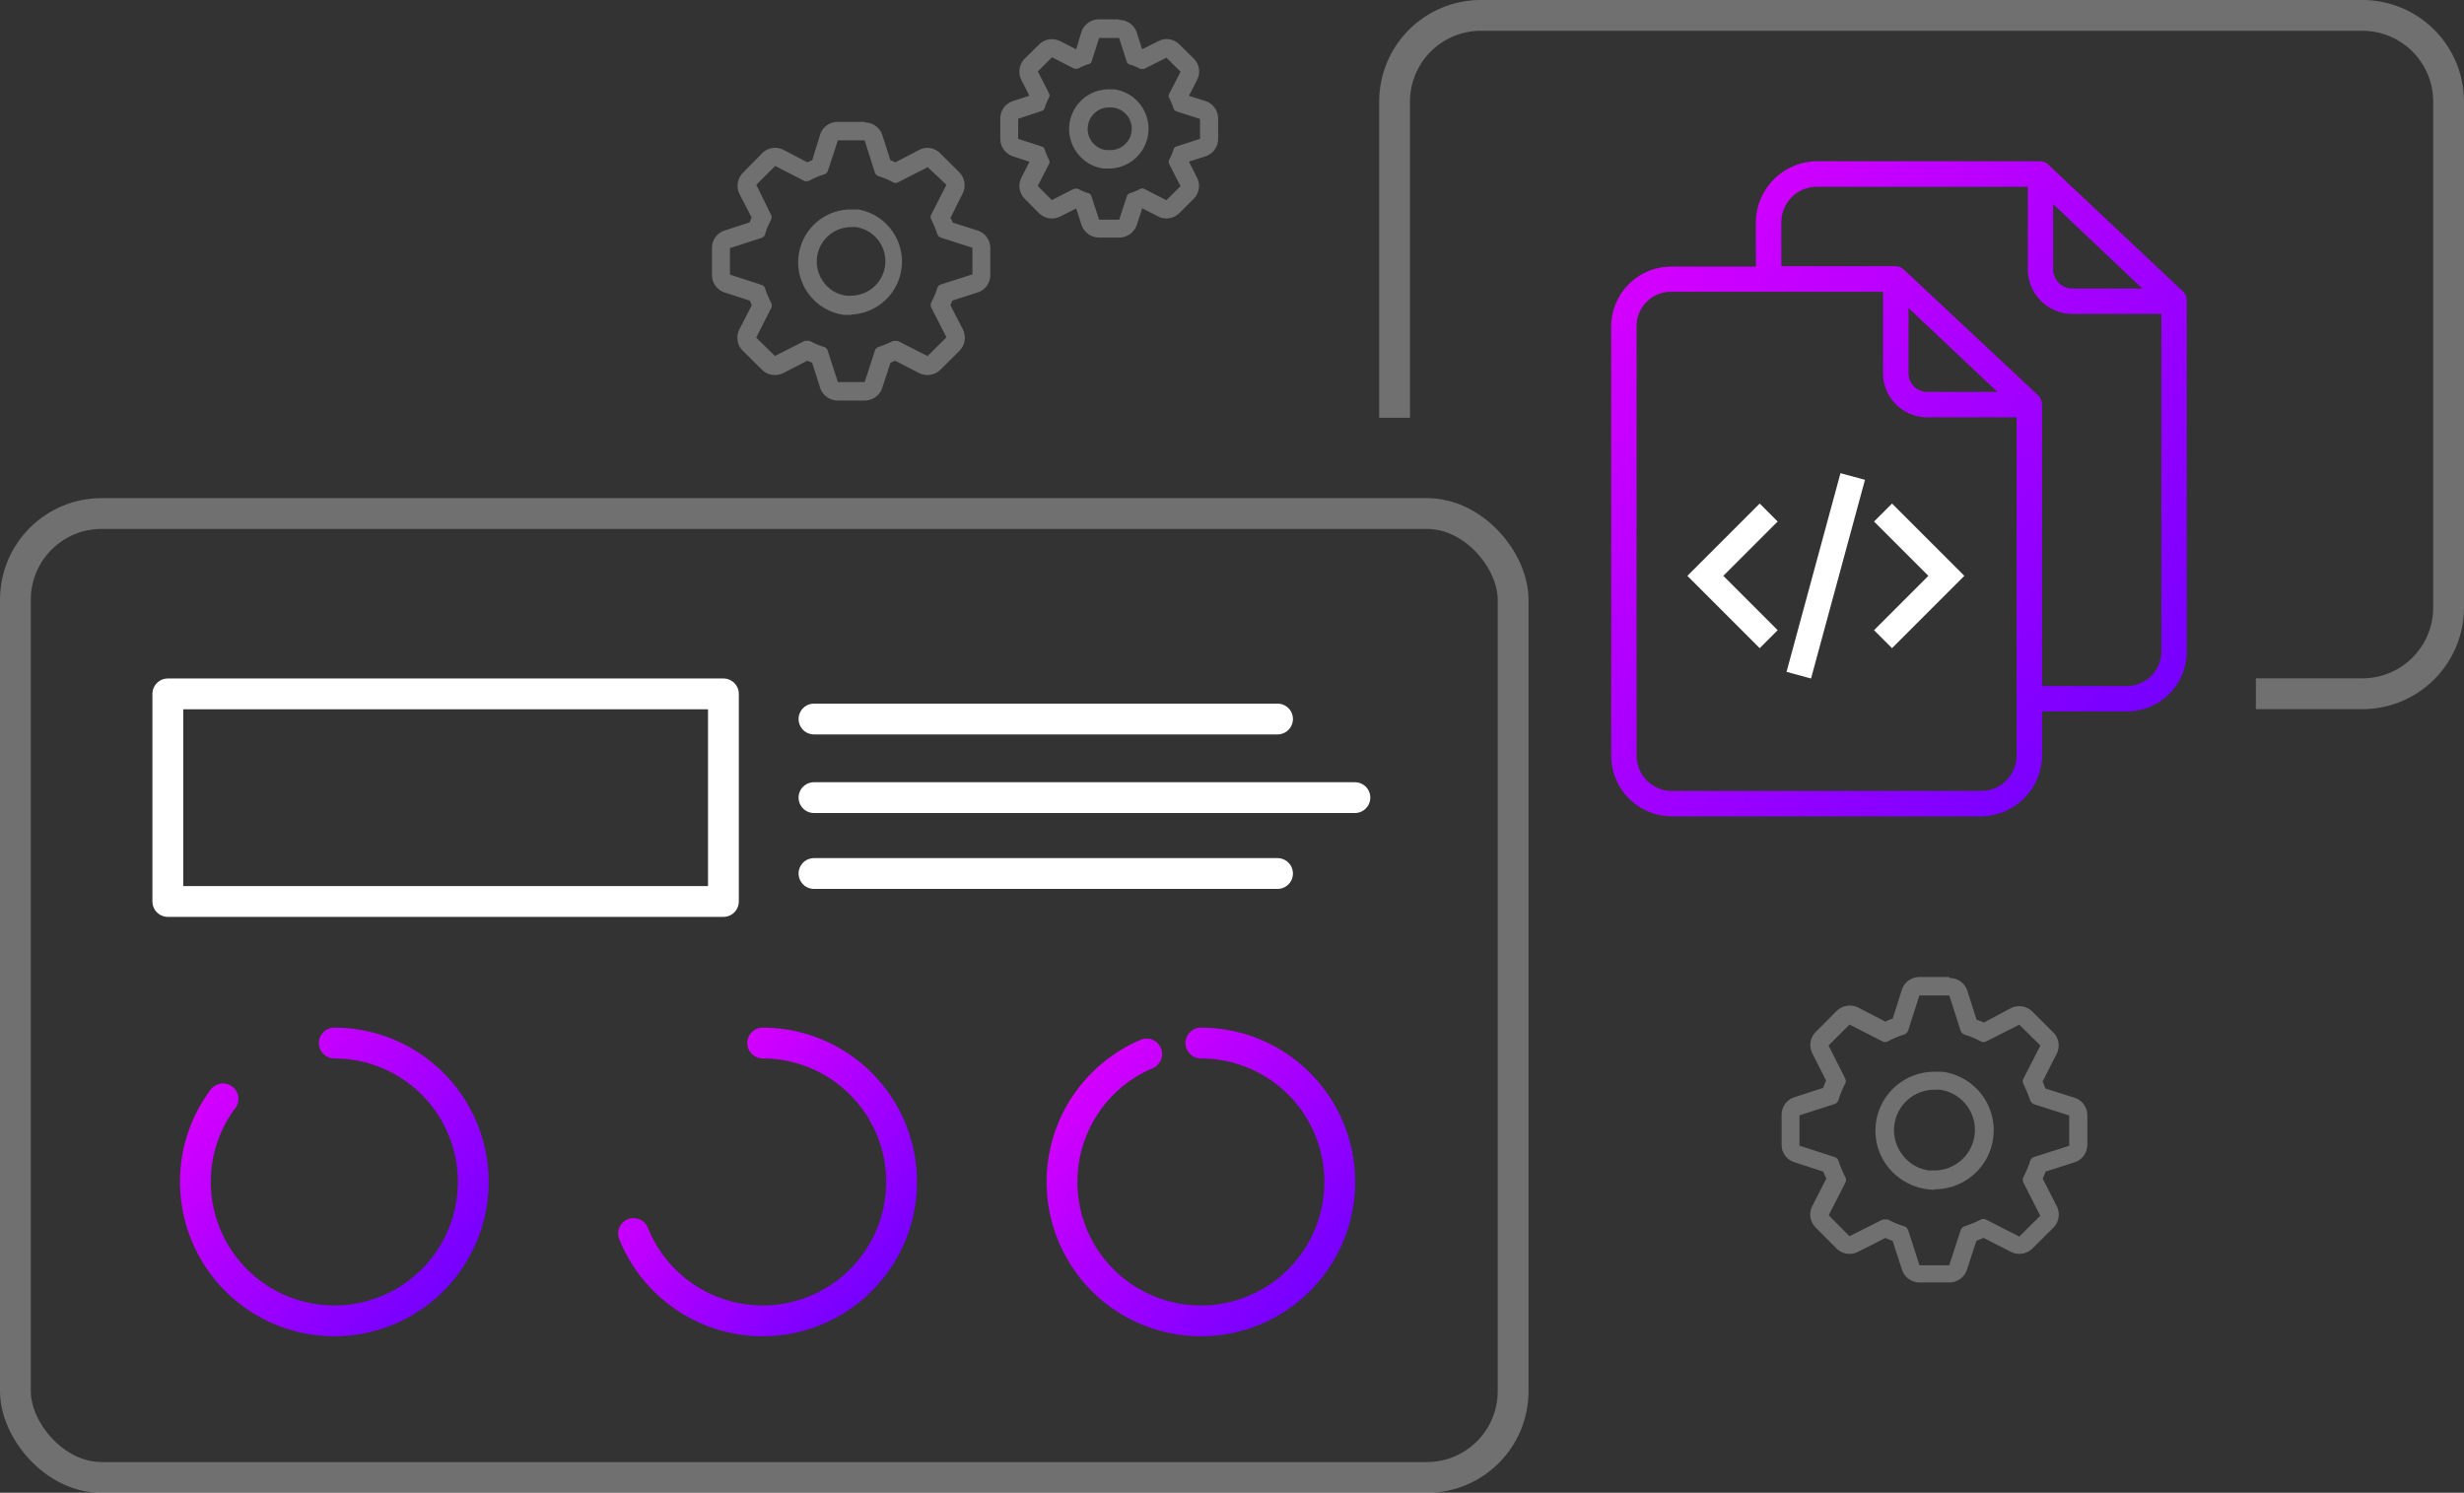 <?xml version="1.0" encoding="UTF-8"?> <svg xmlns="http://www.w3.org/2000/svg" xmlns:xlink="http://www.w3.org/1999/xlink" viewBox="0 0 199.97 121.16"><rect x="0" y="0" width="199.97" height="121.16" fill="#333333" stroke="none"/><defs><style>.cls-1,.cls-2,.cls-3,.cls-4,.cls-5{fill:none;stroke-width:2.5px;}.cls-1,.cls-2{stroke:#fff;}.cls-1,.cls-8{opacity:0.3;}.cls-2,.cls-3,.cls-4,.cls-5{stroke-linecap:round;stroke-linejoin:round;}.cls-3{stroke:url(#New_Gradient_Swatch);}.cls-4{stroke:url(#New_Gradient_Swatch-2);}.cls-5{stroke:url(#New_Gradient_Swatch-3);}.cls-6{fill:url(#New_Gradient_Swatch-4);}.cls-7{fill:#fff;}</style><linearGradient id="New_Gradient_Swatch" x1="88.23" y1="87.47" x2="106.69" y2="104.39" gradientUnits="userSpaceOnUse"><stop offset="0" stop-color="#d400ff"></stop><stop offset="1" stop-color="#7600ff"></stop></linearGradient><linearGradient id="New_Gradient_Swatch-2" x1="55.36" y1="89.94" x2="71.13" y2="104.39" xlink:href="#New_Gradient_Swatch"></linearGradient><linearGradient id="New_Gradient_Swatch-3" x1="17.94" y1="87.51" x2="36.37" y2="104.39" xlink:href="#New_Gradient_Swatch"></linearGradient><linearGradient id="New_Gradient_Swatch-4" x1="131.95" y1="23.28" x2="172.38" y2="60.32" xlink:href="#New_Gradient_Swatch"></linearGradient></defs><title>icon-app-dev</title><g id="Layer_2" data-name="Layer 2"><g id="Layer_3" data-name="Layer 3"><rect class="cls-1" x="1.25" y="41.68" width="121.55" height="78.24" rx="7" ry="7"></rect><path class="cls-1" d="M113.18,33.91V8.25a7,7,0,0,1,7-7h71.54a7,7,0,0,1,7,7V49.31a7,7,0,0,1-7,7h-8.64"></path><rect class="cls-2" x="13.62" y="56.32" width="45.09" height="16.85"></rect><line class="cls-2" x1="66.06" y1="58.36" x2="103.68" y2="58.36"></line><line class="cls-2" x1="66.06" y1="64.74" x2="109.96" y2="64.74"></line><line class="cls-2" x1="66.06" y1="70.9" x2="103.68" y2="70.9"></line><path class="cls-3" d="M97.46,84.66h0a11.27,11.27,0,0,1,11.27,11.27h0a11.27,11.27,0,0,1-11.27,11.28h0A11.27,11.27,0,0,1,86.19,95.93h0a11.28,11.28,0,0,1,6.87-10.38"></path><path class="cls-4" d="M61.9,84.66h0A11.28,11.28,0,0,1,73.17,95.93h0A11.28,11.28,0,0,1,61.9,107.21h0a11.3,11.3,0,0,1-10.48-7.09"></path><path class="cls-5" d="M27.13,84.66A11.28,11.28,0,0,1,38.41,95.93h0a11.28,11.28,0,0,1-11.28,11.28h0A11.28,11.28,0,0,1,15.86,95.93h0a11.18,11.18,0,0,1,2.24-6.74"></path><path class="cls-6" d="M135.63,66.26h25.2a5,5,0,0,0,4.9-5V57.74h6.87a4.85,4.85,0,0,0,4.87-4.85V24.41a1,1,0,0,0-.31-.76L166.27,13.4a1,1,0,0,0-.7-.31H147.4a5,5,0,0,0-4.9,5v3.55h-6.87a4.87,4.87,0,0,0-4.87,4.86V61.3A4.93,4.93,0,0,0,135.63,66.26ZM154.89,25l7.21,6.81h-5.71a1.52,1.52,0,0,1-1.5-1.52V25Zm11.74-8.43,7.23,6.85h-5.71a1.57,1.57,0,0,1-1.52-1.6Zm-22.06,1.49a2.88,2.88,0,0,1,2.83-2.9h17.17v6.66a3.63,3.63,0,0,0,3.58,3.66h7.26V52.86a2.8,2.8,0,0,1-2.79,2.82h-6.89V32.84a1.05,1.05,0,0,0-.32-.75l-10.9-10.21a1,1,0,0,0-.7-.27h-9.24Zm-11.75,8.43a2.79,2.79,0,0,1,2.78-2.81h17.22v6.58a3.58,3.58,0,0,0,3.54,3.61h7.3V61.3a2.88,2.88,0,0,1-2.83,2.9h-25.2a2.87,2.87,0,0,1-2.81-2.9Z"></path><polygon class="cls-7" points="144.27 51.15 139.86 46.74 144.27 42.33 142.81 40.87 136.94 46.74 142.81 52.61 144.27 51.15"></polygon><polygon class="cls-7" points="153.55 52.61 159.42 46.74 153.55 40.87 152.09 42.33 156.5 46.74 152.09 51.15 153.55 52.61"></polygon><rect class="cls-7" x="139.82" y="45.71" width="16.71" height="2.06" transform="translate(64.24 177.49) rotate(-74.81)"></rect><g class="cls-8"><path class="cls-7" d="M70.17,11.39,71,14a.5.5,0,0,0,.3.3,6.13,6.13,0,0,1,1.17.49.4.4,0,0,0,.42,0l2.4-1.22L76.81,15l-1.23,2.41a.43.43,0,0,0,0,.41A9.18,9.18,0,0,1,76.07,19a.49.49,0,0,0,.29.29l2.56.82v2.16l-2.56.82a.42.42,0,0,0-.29.29,7.1,7.1,0,0,1-.49,1.16.5.5,0,0,0,0,.43l1.23,2.41-1.53,1.52-2.4-1.22a.46.46,0,0,0-.2,0,.54.54,0,0,0-.21,0,8.39,8.39,0,0,1-1.17.48.46.46,0,0,0-.29.29l-.84,2.56H68l-.83-2.56a.44.44,0,0,0-.29-.29,6.19,6.19,0,0,1-1.17-.49.45.45,0,0,0-.2,0,.52.52,0,0,0-.21,0l-2.41,1.22L61.37,27.4,62.59,25a.46.46,0,0,0,0-.41,8.63,8.63,0,0,1-.5-1.18.44.44,0,0,0-.29-.29l-2.56-.83V20.14l2.56-.83a.42.42,0,0,0,.29-.3,6.17,6.17,0,0,1,.48-1.16.45.45,0,0,0,0-.42L61.38,15l1.53-1.53,2.39,1.23a.35.35,0,0,0,.2,0,.46.46,0,0,0,.23-.06,6.06,6.06,0,0,1,1.17-.49.46.46,0,0,0,.29-.29L68,11.39h2.16M69.09,25.53A4.3,4.3,0,0,0,69.65,17l-.56,0a4.29,4.29,0,0,0-3.42,6.91,4.26,4.26,0,0,0,2.84,1.65c.2,0,.39,0,.58,0M70.17,9.89H68a1.5,1.5,0,0,0-1.43,1L65.92,13l-.41.17-1.91-1a1.53,1.53,0,0,0-.69-.17,1.49,1.49,0,0,0-1.06.44L60.32,14A1.51,1.51,0,0,0,60,15.72l1,1.93c-.06.13-.11.26-.16.4l-2.06.67a1.49,1.49,0,0,0-1,1.42V22.3a1.5,1.5,0,0,0,1,1.43l2.07.67c.06.13.11.26.16.38l-1,1.94a1.49,1.49,0,0,0,.27,1.74L61.83,30a1.49,1.49,0,0,0,1.06.44,1.51,1.51,0,0,0,.68-.16l1.94-1,.4.16.66,2.07a1.52,1.52,0,0,0,1.43,1h2.16a1.5,1.5,0,0,0,1.43-1l.68-2.07.38-.16,1.94,1a1.51,1.51,0,0,0,.68.16A1.52,1.52,0,0,0,76.33,30l1.53-1.52a1.52,1.52,0,0,0,.28-1.75l-1-1.94c0-.13.11-.26.16-.4l2.07-.66a1.49,1.49,0,0,0,1-1.43V20.15a1.5,1.5,0,0,0-1-1.43l-2.07-.66c0-.13-.11-.26-.16-.38l1-2A1.51,1.51,0,0,0,77.87,14l-1.53-1.52A1.49,1.49,0,0,0,75.28,12a1.52,1.52,0,0,0-.68.17l-1.93,1L72.26,13l-.66-2.06a1.5,1.5,0,0,0-1.43-1ZM69.09,24l-.4,0a2.71,2.71,0,0,1-1.82-1.06,2.8,2.8,0,0,1,2.22-4.51,2.36,2.36,0,0,1,.37,0A2.8,2.8,0,0,1,69.09,24Z"></path></g><g class="cls-8"><path class="cls-7" d="M90.82,3.07,91.44,5a.39.39,0,0,0,.22.23,4.06,4.06,0,0,1,.88.36.29.29,0,0,0,.16,0,.34.34,0,0,0,.16,0l1.8-.91,1.15,1.14-.93,1.81a.32.32,0,0,0,0,.3,6.48,6.48,0,0,1,.37.89.4.4,0,0,0,.22.22l1.92.61v1.62l-1.92.62a.31.31,0,0,0-.22.22,5.06,5.06,0,0,1-.37.87.4.4,0,0,0,0,.32l.93,1.81-1.15,1.14-1.8-.92a.32.32,0,0,0-.31,0,5.05,5.05,0,0,1-.88.36.35.35,0,0,0-.21.22l-.63,1.92H89.2l-.63-1.92a.33.33,0,0,0-.21-.22,4.22,4.22,0,0,1-.88-.37.41.41,0,0,0-.16,0,.4.4,0,0,0-.15,0l-1.81.92-1.14-1.15.92-1.79a.34.34,0,0,0,0-.31,7.62,7.62,0,0,1-.37-.88.32.32,0,0,0-.22-.22l-1.92-.62V9.64L84.56,9a.32.32,0,0,0,.22-.22,4.43,4.43,0,0,1,.36-.87.36.36,0,0,0,0-.32l-.91-1.79,1.15-1.15,1.79.92a.24.24,0,0,0,.15,0,.47.47,0,0,0,.17,0,4.15,4.15,0,0,1,.88-.37A.34.34,0,0,0,88.59,5l.61-1.92h1.62M90,13.68a3.23,3.23,0,0,0,.42-6.43l-.42,0a3.22,3.22,0,0,0-2.56,5.19,3.18,3.18,0,0,0,2.13,1.24l.43,0m.81-12.11H89.2a1.5,1.5,0,0,0-1.43,1L87.34,4l-1.28-.65a1.48,1.48,0,0,0-1.74.27L83.17,4.75a1.51,1.51,0,0,0-.28,1.74l.65,1.28-1.36.44a1.49,1.49,0,0,0-1,1.42v1.62a1.5,1.5,0,0,0,1,1.43l1.37.45-.65,1.27a1.49,1.49,0,0,0,.27,1.74l1.14,1.15a1.49,1.49,0,0,0,1.06.44,1.51,1.51,0,0,0,.68-.16l1.29-.65.44,1.36a1.5,1.5,0,0,0,1.43,1h1.62a1.5,1.5,0,0,0,1.42-1l.45-1.37,1.28.65a1.52,1.52,0,0,0,.68.17,1.49,1.49,0,0,0,1.06-.44l1.14-1.14a1.47,1.47,0,0,0,.28-1.74l-.65-1.29,1.37-.44a1.49,1.49,0,0,0,1-1.43V9.64a1.5,1.5,0,0,0-1-1.43l-1.37-.43.66-1.29a1.49,1.49,0,0,0-.28-1.75L95.71,3.6a1.5,1.5,0,0,0-1-.43,1.48,1.48,0,0,0-.68.16L92.69,4l-.44-1.38a1.49,1.49,0,0,0-1.43-1ZM90,12.18l-.26,0a1.73,1.73,0,0,1-1.45-1.95A1.73,1.73,0,0,1,90,8.72l.23,0A1.73,1.73,0,0,1,90,12.18Z"></path></g><g class="cls-8"><path class="cls-7" d="M158.2,80.8l.91,2.84a.56.56,0,0,0,.33.34,6.57,6.57,0,0,1,1.3.54.49.49,0,0,0,.23.06.53.53,0,0,0,.24-.06l2.67-1.35,1.71,1.69-1.37,2.68a.47.47,0,0,0,0,.46,10,10,0,0,1,.54,1.31.56.56,0,0,0,.32.32l2.85.91V93l-2.85.91a.49.49,0,0,0-.32.32,8,8,0,0,1-.54,1.29.54.54,0,0,0,0,.48l1.36,2.68-1.7,1.69L161.2,99a.46.46,0,0,0-.23-.06.49.49,0,0,0-.23.06,9.77,9.77,0,0,1-1.3.53.53.53,0,0,0-.32.32l-.93,2.85h-2.41l-.92-2.85a.53.53,0,0,0-.32-.32,7,7,0,0,1-1.31-.54.44.44,0,0,0-.22,0,.46.46,0,0,0-.23,0l-2.68,1.35-1.69-1.7L149.76,96a.5.5,0,0,0,0-.46,9.23,9.23,0,0,1-.55-1.31.5.5,0,0,0-.33-.32l-2.84-.92V90.53l2.85-.92a.5.5,0,0,0,.32-.34,7.15,7.15,0,0,1,.53-1.29.47.47,0,0,0,0-.46l-1.34-2.66,1.7-1.7,2.66,1.36a.43.43,0,0,0,.22.06.68.68,0,0,0,.26-.07,6.62,6.62,0,0,1,1.3-.54.53.53,0,0,0,.32-.33l.91-2.84h2.41M157,96.53a4.79,4.79,0,0,0,.63-9.54c-.21,0-.42,0-.63,0a4.78,4.78,0,0,0-3.8,7.7,4.9,4.9,0,0,0,3.8,1.88M158.2,79.3h-2.41a1.5,1.5,0,0,0-1.43,1l-.75,2.37a5.72,5.72,0,0,0-.6.25l-2.2-1.14a1.55,1.55,0,0,0-.69-.16,1.52,1.52,0,0,0-1.06.43l-1.7,1.71a1.49,1.49,0,0,0-.28,1.73l1.12,2.22c-.09.2-.17.39-.24.59l-2.37.77a1.49,1.49,0,0,0-1,1.42v2.4a1.48,1.48,0,0,0,1,1.43l2.39.78c.07.19.15.37.24.56l-1.14,2.23a1.49,1.49,0,0,0,.27,1.74l1.69,1.7a1.51,1.51,0,0,0,1.07.44,1.44,1.44,0,0,0,.67-.16l2.24-1.13a5.89,5.89,0,0,0,.58.24l.77,2.37a1.49,1.49,0,0,0,1.42,1h2.41a1.5,1.5,0,0,0,1.42-1l.78-2.38q.29-.11.57-.24l2.23,1.14a1.51,1.51,0,0,0,.68.16,1.52,1.52,0,0,0,1.06-.43l1.7-1.69a1.5,1.5,0,0,0,.28-1.75l-1.14-2.23c.08-.18.16-.38.24-.58l2.38-.76a1.5,1.5,0,0,0,1-1.43V90.54a1.5,1.5,0,0,0-1-1.43L166,88.35c-.08-.2-.15-.39-.23-.57l1.14-2.24a1.5,1.5,0,0,0-.28-1.75l-1.7-1.69a1.52,1.52,0,0,0-1.06-.43,1.51,1.51,0,0,0-.68.16L161,83a6.07,6.07,0,0,0-.59-.24l-.76-2.38a1.5,1.5,0,0,0-1.43-1ZM157,95l-.46,0a3.21,3.21,0,0,1-2.14-1.26,3.28,3.28,0,0,1,2.6-5.29,3.11,3.11,0,0,1,.43,0A3.29,3.29,0,0,1,157,95Z"></path></g></g></g></svg> 